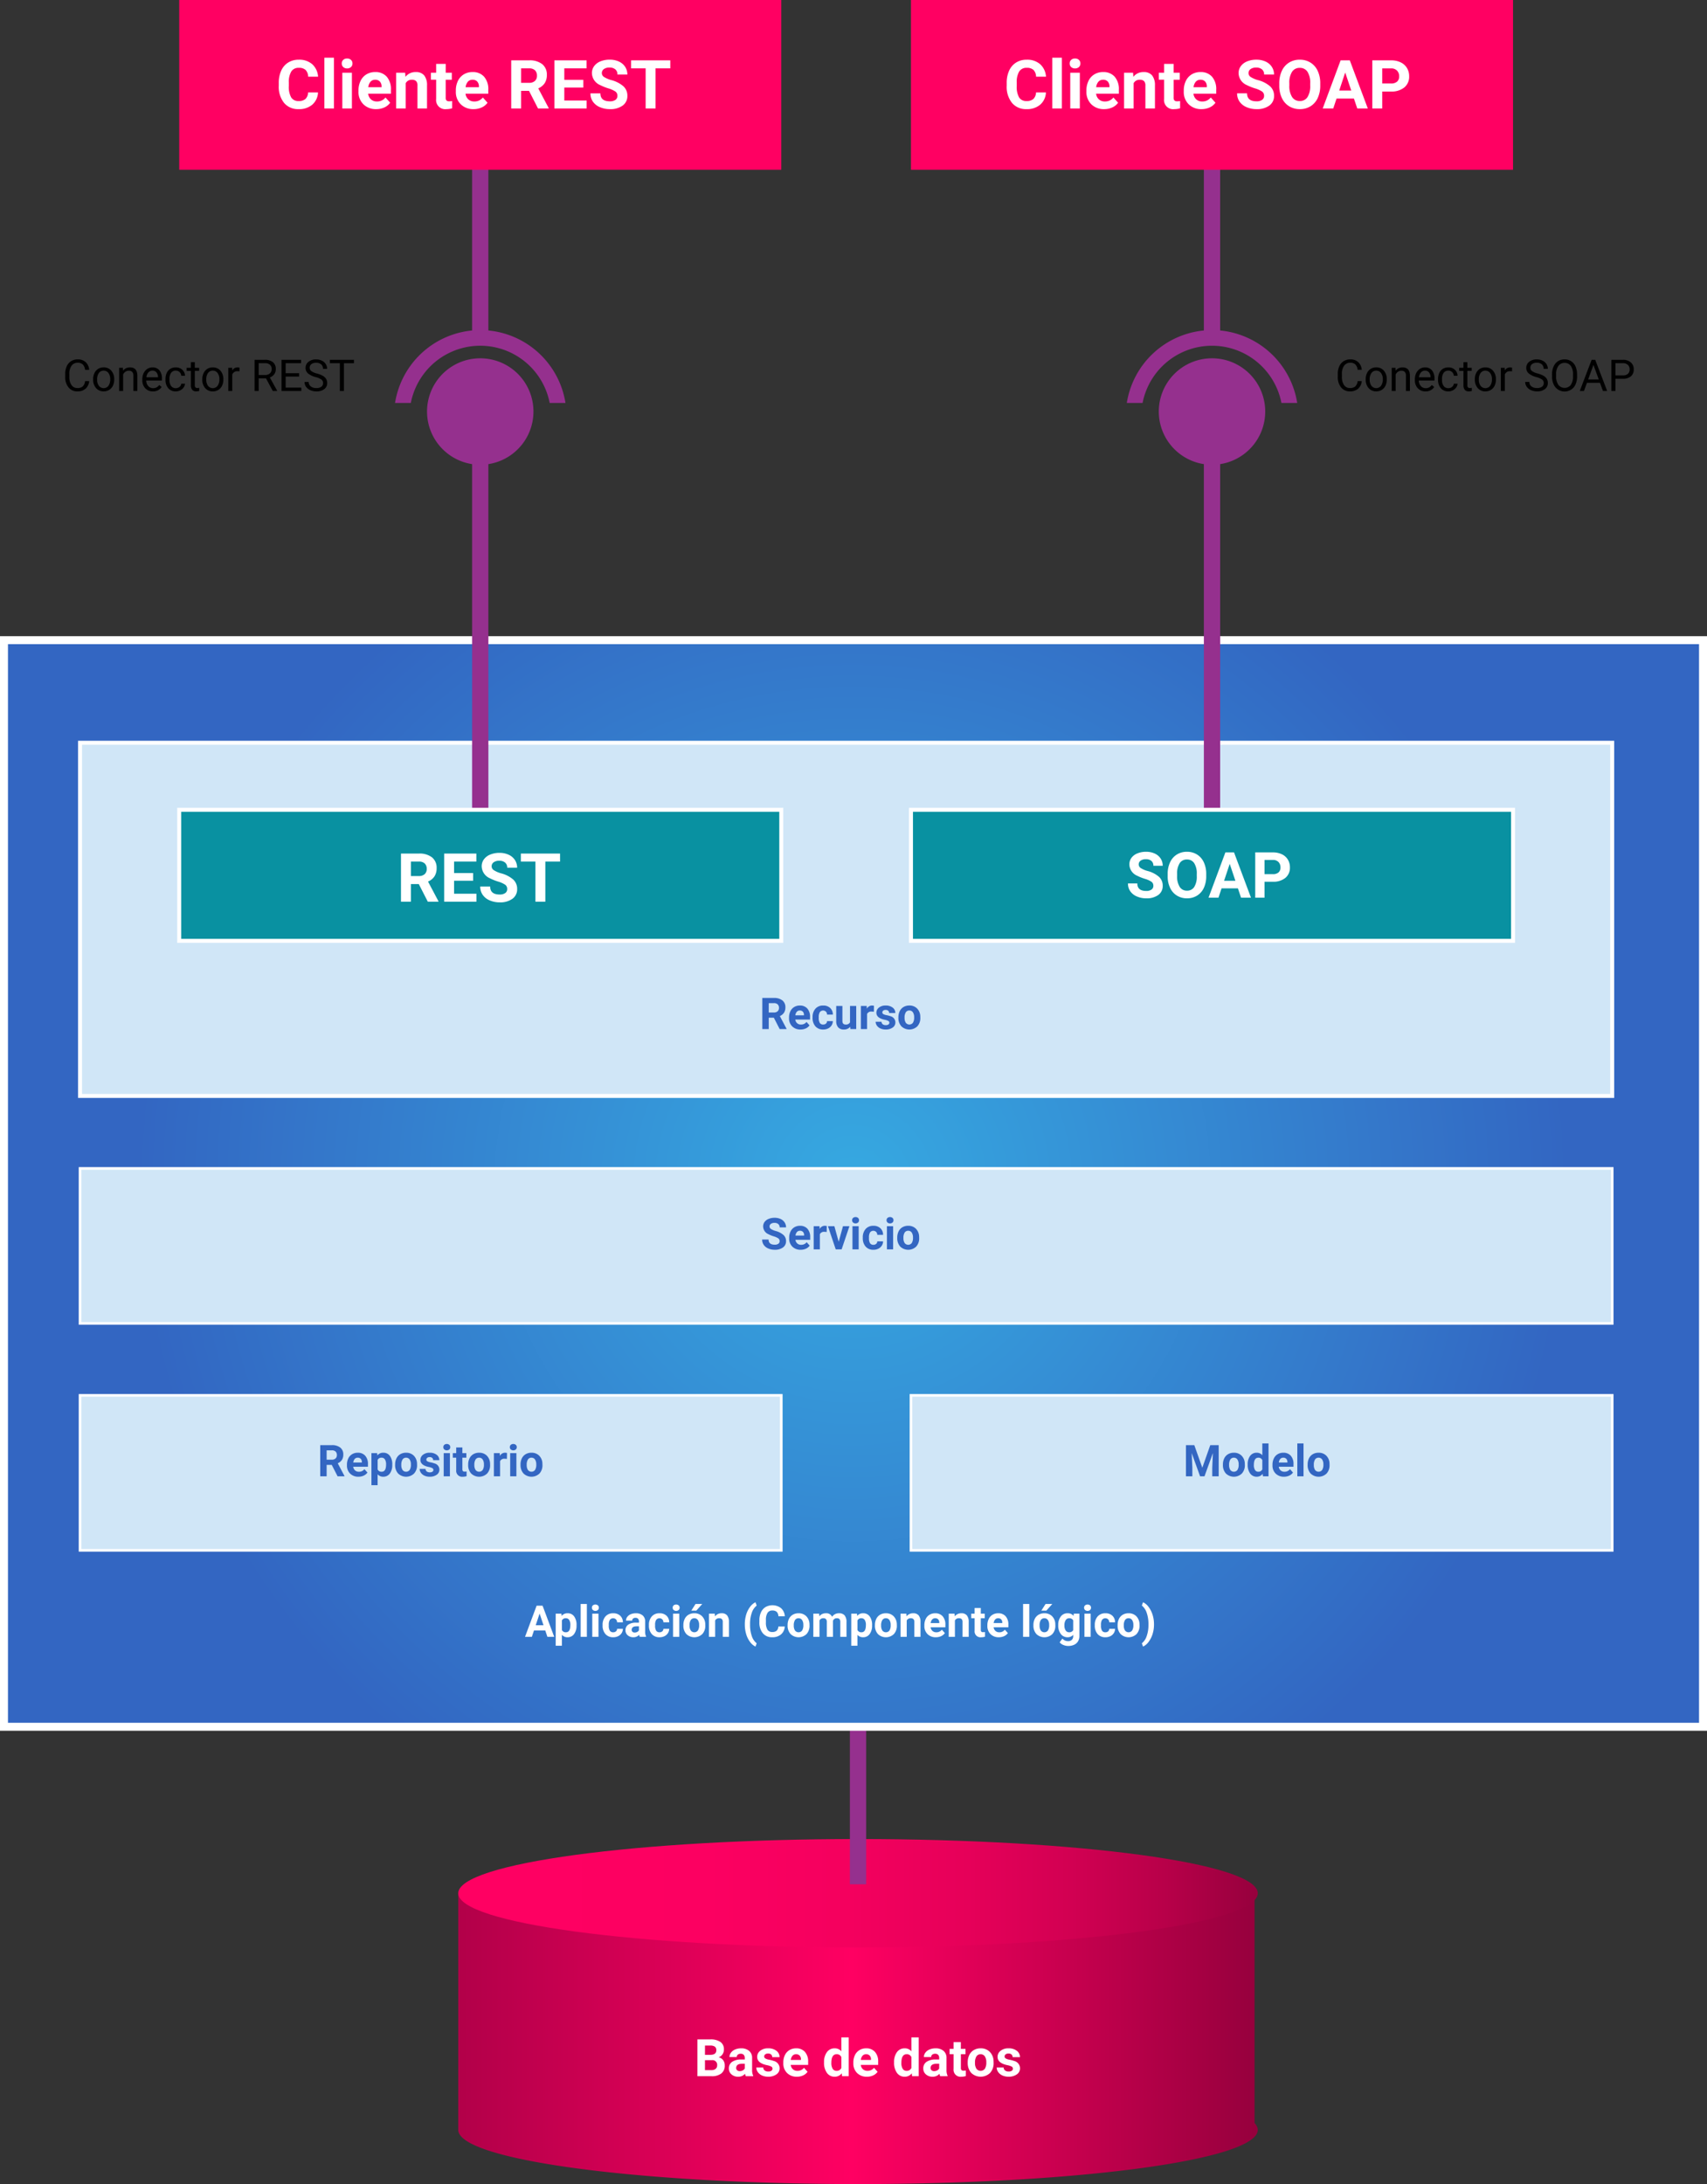 <svg xmlns="http://www.w3.org/2000/svg" xmlns:xlink="http://www.w3.org/1999/xlink" width="428.758" height="548.314" viewBox="0 0 428.758 548.314">
  <rect x="0" y="0" width="428.758" height="548.314" fill="#333333" stroke="none"/>
  <defs>
    <linearGradient id="linear-gradient" y1="0.5" x2="1" y2="0.5" gradientUnits="objectBoundingBox">
      <stop offset="0" stop-color="#b20049"/>
      <stop offset="0.492" stop-color="#ff0062"/>
      <stop offset="1" stop-color="#96003d"/>
    </linearGradient>
    <linearGradient id="linear-gradient-2" y1="0.5" x2="1" y2="0.5" gradientUnits="objectBoundingBox">
      <stop offset="0" stop-color="#ff0062"/>
      <stop offset="0.309" stop-color="#fc0061"/>
      <stop offset="0.489" stop-color="#f4005e"/>
      <stop offset="0.637" stop-color="#e60059"/>
      <stop offset="0.766" stop-color="#d20052"/>
      <stop offset="0.883" stop-color="#b80049"/>
      <stop offset="0.991" stop-color="#99003e"/>
      <stop offset="1" stop-color="#96003d"/>
    </linearGradient>
    <radialGradient id="radial-gradient" cx="0.5" cy="0.5" r="0.656" gradientTransform="translate(0.18) scale(0.639 1)" gradientUnits="objectBoundingBox">
      <stop offset="0" stop-color="#36a9e1"/>
      <stop offset="1" stop-color="#3366c2"/>
    </radialGradient>
  </defs>
  <g id="Grupo_55700" data-name="Grupo 55700" transform="translate(-587.984 -960)">
    <path id="Trazado_104254" data-name="Trazado 104254" d="M1130.5,1155.262v-57.707H930.488v59.407c0,7.514,44.955,13.607,100.409,13.607s100.409-6.093,100.409-13.607A2.582,2.582,0,0,0,1130.5,1155.262Z" transform="translate(-227.399 337.745)" fill="url(#linear-gradient)"/>
    <path id="Trazado_104637" data-name="Trazado 104637" d="M100.41,0c55.455,0,100.41,6.092,100.41,13.608S155.865,27.216,100.41,27.216,0,21.123,0,13.608,44.955,0,100.41,0Z" transform="translate(703.088 1421.691)" fill="url(#linear-gradient-2)"/>
    <path id="Trazado_104638" data-name="Trazado 104638" d="M54.022,12V2.758H57.26a4.251,4.251,0,0,1,2.552.644,2.2,2.2,0,0,1,.87,1.888,2.088,2.088,0,0,1-.349,1.2,2.017,2.017,0,0,1-.971.759,1.951,1.951,0,0,1,1.12.717,2.121,2.121,0,0,1,.409,1.32A2.439,2.439,0,0,1,60.04,11.3a3.829,3.829,0,0,1-2.425.7Zm1.9-4.024V10.47h1.631a1.574,1.574,0,0,0,1.051-.321,1.1,1.1,0,0,0,.378-.885,1.161,1.161,0,0,0-1.314-1.289Zm0-1.346h1.409q1.441-.025,1.441-1.149a1.062,1.062,0,0,0-.365-.9A1.92,1.92,0,0,0,57.26,4.3H55.927ZM66.178,12a2.037,2.037,0,0,1-.184-.616,2.22,2.22,0,0,1-1.733.743,2.439,2.439,0,0,1-1.673-.584,1.878,1.878,0,0,1-.663-1.473,1.941,1.941,0,0,1,.809-1.676,3.994,3.994,0,0,1,2.339-.59h.844V7.411a1.132,1.132,0,0,0-.244-.762.961.961,0,0,0-.771-.286,1.093,1.093,0,0,0-.727.222.755.755,0,0,0-.263.609H62.078a1.843,1.843,0,0,1,.368-1.1,2.434,2.434,0,0,1,1.041-.8A3.794,3.794,0,0,1,65,5a3,3,0,0,1,2.015.638,2.232,2.232,0,0,1,.746,1.793v2.977a3.284,3.284,0,0,0,.273,1.479V12Zm-1.517-1.276a1.58,1.58,0,0,0,.749-.181,1.188,1.188,0,0,0,.508-.486V8.877h-.686q-1.377,0-1.466.952l-.006.108A.734.734,0,0,0,64,10.5.937.937,0,0,0,64.661,10.724Zm8.227-.622a.591.591,0,0,0-.333-.53,3.785,3.785,0,0,0-1.07-.346q-2.45-.514-2.45-2.082a1.887,1.887,0,0,1,.759-1.527A3.06,3.06,0,0,1,71.777,5a3.293,3.293,0,0,1,2.092.616,1.94,1.94,0,0,1,.784,1.6H72.818a.888.888,0,0,0-.254-.651,1.075,1.075,0,0,0-.793-.257,1.1,1.1,0,0,0-.717.209.661.661,0,0,0-.254.533.565.565,0,0,0,.289.492,2.971,2.971,0,0,0,.974.324,7.958,7.958,0,0,1,1.155.308,1.9,1.9,0,0,1,1.454,1.847,1.792,1.792,0,0,1-.806,1.52,3.478,3.478,0,0,1-2.082.581,3.632,3.632,0,0,1-1.533-.308,2.572,2.572,0,0,1-1.051-.844,1.962,1.962,0,0,1-.381-1.158h1.739a.958.958,0,0,0,.362.749,1.435,1.435,0,0,0,.9.26,1.328,1.328,0,0,0,.8-.2A.622.622,0,0,0,72.888,10.1Zm6.125,2.025a3.372,3.372,0,0,1-2.46-.927A3.294,3.294,0,0,1,75.6,8.731V8.553A4.149,4.149,0,0,1,76,6.7a2.935,2.935,0,0,1,1.133-1.257A3.18,3.18,0,0,1,78.81,5a2.85,2.85,0,0,1,2.219.889,3.611,3.611,0,0,1,.809,2.52v.749H77.464A1.7,1.7,0,0,0,78,10.242a1.621,1.621,0,0,0,1.133.406A1.98,1.98,0,0,0,80.79,9.88l.9,1.009a2.754,2.754,0,0,1-1.117.911A3.665,3.665,0,0,1,79.013,12.127ZM78.8,6.484a1.146,1.146,0,0,0-.885.37,1.915,1.915,0,0,0-.435,1.058h2.552V7.765a1.366,1.366,0,0,0-.33-.947A1.183,1.183,0,0,0,78.8,6.484ZM85.83,8.515a4.139,4.139,0,0,1,.72-2.558A2.338,2.338,0,0,1,88.522,5a2.1,2.1,0,0,1,1.657.749V2.25h1.841V12H90.363l-.089-.73a2.159,2.159,0,0,1-1.765.857,2.331,2.331,0,0,1-1.946-.955A4.272,4.272,0,0,1,85.83,8.515Zm1.834.131A2.726,2.726,0,0,0,88,10.131a1.1,1.1,0,0,0,.978.517,1.227,1.227,0,0,0,1.2-.721V7.2a1.21,1.21,0,0,0-1.187-.721Q87.665,6.484,87.665,8.646ZM96.6,12.127a3.372,3.372,0,0,1-2.46-.927,3.294,3.294,0,0,1-.949-2.469V8.553a4.149,4.149,0,0,1,.4-1.85,2.935,2.935,0,0,1,1.133-1.257A3.18,3.18,0,0,1,96.4,5a2.85,2.85,0,0,1,2.219.889,3.611,3.611,0,0,1,.809,2.52v.749H95.054a1.7,1.7,0,0,0,.536,1.079,1.621,1.621,0,0,0,1.133.406A1.98,1.98,0,0,0,98.38,9.88l.9,1.009a2.754,2.754,0,0,1-1.117.911A3.665,3.665,0,0,1,96.6,12.127Zm-.209-5.643a1.146,1.146,0,0,0-.885.37,1.915,1.915,0,0,0-.435,1.058h2.552V7.765a1.366,1.366,0,0,0-.33-.947A1.183,1.183,0,0,0,96.393,6.484Zm7.027,2.031a4.139,4.139,0,0,1,.72-2.558A2.338,2.338,0,0,1,106.111,5a2.1,2.1,0,0,1,1.657.749V2.25h1.841V12h-1.657l-.089-.73a2.159,2.159,0,0,1-1.765.857,2.331,2.331,0,0,1-1.946-.955A4.272,4.272,0,0,1,103.42,8.515Zm1.834.131a2.726,2.726,0,0,0,.336,1.486,1.1,1.1,0,0,0,.978.517,1.227,1.227,0,0,0,1.2-.721V7.2a1.21,1.21,0,0,0-1.187-.721Q105.254,6.484,105.254,8.646ZM115.011,12a2.037,2.037,0,0,1-.184-.616,2.22,2.22,0,0,1-1.733.743,2.439,2.439,0,0,1-1.673-.584,1.878,1.878,0,0,1-.663-1.473,1.941,1.941,0,0,1,.809-1.676,3.994,3.994,0,0,1,2.339-.59h.844V7.411a1.132,1.132,0,0,0-.244-.762.961.961,0,0,0-.771-.286,1.093,1.093,0,0,0-.727.222.755.755,0,0,0-.263.609H110.91a1.843,1.843,0,0,1,.368-1.1,2.434,2.434,0,0,1,1.041-.8A3.794,3.794,0,0,1,113.83,5a3,3,0,0,1,2.015.638,2.232,2.232,0,0,1,.746,1.793v2.977a3.284,3.284,0,0,0,.273,1.479V12Zm-1.517-1.276a1.58,1.58,0,0,0,.749-.181,1.188,1.188,0,0,0,.508-.486V8.877h-.686q-1.377,0-1.466.952l-.006.108a.734.734,0,0,0,.241.565A.937.937,0,0,0,113.494,10.724Zm6.7-7.281V5.132h1.174V6.478H120.2V9.905a.818.818,0,0,0,.146.546.733.733,0,0,0,.559.165,2.926,2.926,0,0,0,.54-.044v1.39a3.777,3.777,0,0,1-1.111.165,1.752,1.752,0,0,1-1.968-1.949v-3.7h-1V5.132h1V3.443Zm1.72,5.059a4.073,4.073,0,0,1,.394-1.822,2.881,2.881,0,0,1,1.133-1.238A3.306,3.306,0,0,1,125.161,5a3.127,3.127,0,0,1,2.269.851,3.414,3.414,0,0,1,.981,2.311l.013.47a3.59,3.59,0,0,1-.882,2.536,3.42,3.42,0,0,1-4.739,0,3.653,3.653,0,0,1-.885-2.59Zm1.834.13a2.567,2.567,0,0,0,.368,1.5,1.323,1.323,0,0,0,2.095.006,2.809,2.809,0,0,0,.375-1.637,2.542,2.542,0,0,0-.375-1.488,1.217,1.217,0,0,0-1.054-.528,1.2,1.2,0,0,0-1.041.524A2.857,2.857,0,0,0,123.751,8.633Zm9.521,1.469a.591.591,0,0,0-.333-.53,3.785,3.785,0,0,0-1.07-.346q-2.45-.514-2.45-2.082a1.887,1.887,0,0,1,.759-1.527A3.06,3.06,0,0,1,132.162,5a3.293,3.293,0,0,1,2.092.616,1.94,1.94,0,0,1,.784,1.6H133.2a.888.888,0,0,0-.254-.651,1.075,1.075,0,0,0-.793-.257,1.1,1.1,0,0,0-.717.209.661.661,0,0,0-.254.533.565.565,0,0,0,.289.492,2.971,2.971,0,0,0,.974.324,7.959,7.959,0,0,1,1.155.308,1.9,1.9,0,0,1,1.454,1.847,1.792,1.792,0,0,1-.806,1.52,3.478,3.478,0,0,1-2.082.581,3.632,3.632,0,0,1-1.533-.308,2.572,2.572,0,0,1-1.051-.844,1.962,1.962,0,0,1-.381-1.158h1.739a.958.958,0,0,0,.362.749,1.435,1.435,0,0,0,.9.26,1.328,1.328,0,0,0,.8-.2A.622.622,0,0,0,133.273,10.1Z" transform="translate(709.133 1469.237)" fill="#fff"/>
    <path id="Trazado_104639" data-name="Trazado 104639" d="M0,0H4.09V73.314H0Z" transform="translate(801.453 1359.739)" fill="#95308e"/>
    <path id="Trazado_104640" data-name="Trazado 104640" d="M0,0H426.758V272.793H0Z" transform="translate(588.984 1120.715)" stroke="#fff" stroke-width="2" fill="url(#radial-gradient)"/>
    <path id="Trazado_104646" data-name="Trazado 104646" d="M0,0H384.842V88.668H0Z" transform="translate(608.09 1146.47)" fill="#d0e6f7" stroke="#fff" stroke-width="1"/>
    <g id="Grupo_55603" data-name="Grupo 55603" transform="translate(687.207 991.057)">
      <path id="Trazado_104255" data-name="Trazado 104255" d="M938.423,830.675a13.363,13.363,0,0,0-2.045,26.569v90.077h4.089V857.244a13.363,13.363,0,0,0-2.045-26.569Z" transform="translate(-917.019 -771.782)" fill="#95308e"/>
      <path id="Trazado_104256" data-name="Trazado 104256" d="M942.937,841.8V789.888h-4.089V841.8a21.692,21.692,0,0,0-19.359,18.2h3.965a17.766,17.766,0,0,1,34.878,0H962.3A21.693,21.693,0,0,0,942.937,841.8Z" transform="translate(-919.489 -789.888)" fill="#95308e"/>
    </g>
    <path id="Trazado_104650" data-name="Trazado 104650" d="M0,0H151.223V32.9H0Z" transform="translate(632.999 1163.302)" fill="#0991a1" stroke="#fff" stroke-width="1"/>
    <path id="Trazado_104651" data-name="Trazado 104651" d="M-15.136-4.424H-17.12V0h-2.49V-12.086h4.491a5.076,5.076,0,0,1,3.3.955,3.3,3.3,0,0,1,1.162,2.7,3.718,3.718,0,0,1-.535,2.063,3.651,3.651,0,0,1-1.623,1.316L-10.2-.116V0H-12.87ZM-17.12-6.441h2.009a2.057,2.057,0,0,0,1.453-.477,1.706,1.706,0,0,0,.515-1.316,1.826,1.826,0,0,0-.486-1.345,2.018,2.018,0,0,0-1.49-.49h-2ZM-1.49-5.254H-6.271V-2H-.66V0h-8.1V-12.086H-.677v2.017H-6.271v2.88H-1.49ZM7.068-3.171a1.278,1.278,0,0,0-.5-1.083,6.533,6.533,0,0,0-1.793-.8,12.71,12.71,0,0,1-2.05-.826,3.35,3.35,0,0,1-2.059-3,2.919,2.919,0,0,1,.552-1.747,3.6,3.6,0,0,1,1.585-1.2,5.967,5.967,0,0,1,2.32-.432,5.432,5.432,0,0,1,2.308.469,3.674,3.674,0,0,1,1.573,1.324,3.464,3.464,0,0,1,.56,1.942H7.076a1.63,1.63,0,0,0-.523-1.291,2.15,2.15,0,0,0-1.469-.461,2.3,2.3,0,0,0-1.419.386,1.217,1.217,0,0,0-.506,1.017,1.166,1.166,0,0,0,.594.988A6.705,6.705,0,0,0,5.5-7.13,7.55,7.55,0,0,1,8.6-5.545a3.157,3.157,0,0,1,.971,2.357A2.909,2.909,0,0,1,8.38-.726a5.2,5.2,0,0,1-3.2.892,6.171,6.171,0,0,1-2.54-.51A4.019,4.019,0,0,1,.9-1.743,3.582,3.582,0,0,1,.295-3.8h2.5q0,2,2.391,2A2.326,2.326,0,0,0,6.57-2.162,1.175,1.175,0,0,0,7.068-3.171Zm13.281-6.9h-3.7V0h-2.49V-10.069H10.5v-2.017h9.845Z" transform="translate(708.31 1186.371)" fill="#fff"/>
    <path id="Trazado_104656" data-name="Trazado 104656" d="M0,0H151.223V42.618H0Z" transform="translate(632.999 960)" fill="#ff0062"/>
    <path id="Trazado_104658" data-name="Trazado 104658" d="M-39.13-4.026A4.277,4.277,0,0,1-40.57-.955,5.058,5.058,0,0,1-43.994.166,4.548,4.548,0,0,1-47.651-1.4a6.416,6.416,0,0,1-1.332-4.3v-.739A7.245,7.245,0,0,1-48.369-9.5a4.6,4.6,0,0,1,1.756-2.038,4.918,4.918,0,0,1,2.652-.71,4.927,4.927,0,0,1,3.37,1.121,4.6,4.6,0,0,1,1.478,3.146H-41.6a2.524,2.524,0,0,0-.652-1.7,2.413,2.413,0,0,0-1.706-.527,2.116,2.116,0,0,0-1.864.892,5,5,0,0,0-.635,2.768v.913a5.352,5.352,0,0,0,.594,2.864,2.077,2.077,0,0,0,1.872.9,2.458,2.458,0,0,0,1.722-.527,2.381,2.381,0,0,0,.652-1.631ZM-35.121,0h-2.407V-12.75h2.407Zm4.507,0h-2.407V-8.981h2.407Zm-2.548-11.306a1.181,1.181,0,0,1,.361-.888,1.356,1.356,0,0,1,.984-.349,1.36,1.36,0,0,1,.979.349,1.175,1.175,0,0,1,.365.888,1.178,1.178,0,0,1-.369.9,1.363,1.363,0,0,1-.975.349,1.363,1.363,0,0,1-.975-.349A1.178,1.178,0,0,1-33.162-11.306ZM-24.5.166A4.409,4.409,0,0,1-27.72-1.046a4.308,4.308,0,0,1-1.241-3.229v-.232a5.426,5.426,0,0,1,.523-2.42,3.838,3.838,0,0,1,1.482-1.644,4.159,4.159,0,0,1,2.187-.577,3.727,3.727,0,0,1,2.9,1.162,4.722,4.722,0,0,1,1.058,3.3v.979h-5.719a2.229,2.229,0,0,0,.7,1.411,2.12,2.12,0,0,0,1.482.531,2.589,2.589,0,0,0,2.167-1L-21-1.453A3.6,3.6,0,0,1-22.462-.261,4.793,4.793,0,0,1-24.5.166Zm-.274-7.379a1.5,1.5,0,0,0-1.158.484A2.5,2.5,0,0,0-26.5-5.346h3.337v-.192A1.786,1.786,0,0,0-23.6-6.776,1.547,1.547,0,0,0-24.778-7.213Zm7.537-1.768.075,1.038a3.136,3.136,0,0,1,2.582-1.2,2.606,2.606,0,0,1,2.125.838A3.912,3.912,0,0,1-11.746-5.8V0h-2.4V-5.757a1.562,1.562,0,0,0-.332-1.111,1.484,1.484,0,0,0-1.1-.345,1.65,1.65,0,0,0-1.519.865V0h-2.4V-8.981Zm10.185-2.208v2.208H-5.52v1.76H-7.056v4.482a1.07,1.07,0,0,0,.191.714.959.959,0,0,0,.73.216,3.826,3.826,0,0,0,.706-.058V-.05A4.939,4.939,0,0,1-6.881.166,2.29,2.29,0,0,1-9.455-2.382V-7.222h-1.312v-1.76h1.312v-2.208ZM-.05.166A4.409,4.409,0,0,1-3.266-1.046,4.308,4.308,0,0,1-4.507-4.275v-.232a5.426,5.426,0,0,1,.523-2.42A3.838,3.838,0,0,1-2.5-8.571,4.159,4.159,0,0,1-.315-9.147a3.727,3.727,0,0,1,2.9,1.162,4.722,4.722,0,0,1,1.058,3.3v.979H-2.075a2.229,2.229,0,0,0,.7,1.411,2.12,2.12,0,0,0,1.482.531,2.589,2.589,0,0,0,2.167-1l1.179,1.32A3.6,3.6,0,0,1,1.992-.261,4.793,4.793,0,0,1-.05.166ZM-.324-7.213a1.5,1.5,0,0,0-1.158.484A2.5,2.5,0,0,0-2.05-5.346H1.287v-.192A1.786,1.786,0,0,0,.855-6.776,1.547,1.547,0,0,0-.324-7.213ZM13.871-4.424H11.887V0H9.4V-12.086h4.491a5.076,5.076,0,0,1,3.3.955,3.3,3.3,0,0,1,1.162,2.7,3.718,3.718,0,0,1-.535,2.063,3.651,3.651,0,0,1-1.623,1.316L18.81-.116V0H16.137ZM11.887-6.441H13.9a2.057,2.057,0,0,0,1.453-.477,1.706,1.706,0,0,0,.515-1.316,1.826,1.826,0,0,0-.486-1.345,2.018,2.018,0,0,0-1.49-.49h-2Zm15.63,1.187H22.736V-2h5.611V0h-8.1V-12.086h8.085v2.017H22.736v2.88h4.781Zm8.558,2.083a1.278,1.278,0,0,0-.5-1.083,6.533,6.533,0,0,0-1.793-.8,12.71,12.71,0,0,1-2.05-.826,3.35,3.35,0,0,1-2.059-3,2.919,2.919,0,0,1,.552-1.747,3.6,3.6,0,0,1,1.585-1.2,5.967,5.967,0,0,1,2.32-.432,5.432,5.432,0,0,1,2.308.469,3.674,3.674,0,0,1,1.573,1.324,3.464,3.464,0,0,1,.56,1.942h-2.49a1.63,1.63,0,0,0-.523-1.291,2.15,2.15,0,0,0-1.469-.461,2.3,2.3,0,0,0-1.419.386,1.217,1.217,0,0,0-.506,1.017,1.166,1.166,0,0,0,.594.988,6.705,6.705,0,0,0,1.747.747,7.55,7.55,0,0,1,3.1,1.585,3.157,3.157,0,0,1,.971,2.357A2.909,2.909,0,0,1,37.387-.726a5.2,5.2,0,0,1-3.2.892,6.171,6.171,0,0,1-2.54-.51,4.019,4.019,0,0,1-1.747-1.4A3.582,3.582,0,0,1,29.3-3.8h2.5q0,2,2.391,2a2.326,2.326,0,0,0,1.386-.361A1.175,1.175,0,0,0,36.075-3.171Zm13.281-6.9h-3.7V0h-2.49V-10.069H39.512v-2.017h9.845Z" transform="translate(706.988 987.236)" fill="#fff"/>
    <g id="Grupo_55604" data-name="Grupo 55604" transform="translate(871.008 991.057)">
      <path id="Trazado_104257" data-name="Trazado 104257" d="M1065.718,830.675a13.363,13.363,0,0,0-2.046,26.569v90.077h4.091V857.244a13.363,13.363,0,0,0-2.044-26.569Z" transform="translate(-1044.313 -771.782)" fill="#95308e"/>
      <path id="Trazado_104258" data-name="Trazado 104258" d="M1070.232,841.8V789.888h-4.091V841.8a21.693,21.693,0,0,0-19.358,18.2h3.965a17.766,17.766,0,0,1,34.877,0h3.965A21.692,21.692,0,0,0,1070.232,841.8Z" transform="translate(-1046.783 -789.888)" fill="#95308e"/>
    </g>
    <path id="Trazado_104652" data-name="Trazado 104652" d="M0,0H151.223V32.9H0Z" transform="translate(816.8 1163.302)" fill="#0991a1" stroke="#fff" stroke-width="1"/>
    <path id="Trazado_104653" data-name="Trazado 104653" d="M-13.988-2.984A1.2,1.2,0,0,0-14.457-4a6.148,6.148,0,0,0-1.687-.75,11.963,11.963,0,0,1-1.93-.777,3.153,3.153,0,0,1-1.937-2.82A2.747,2.747,0,0,1-19.492-10,3.389,3.389,0,0,1-18-11.125a5.616,5.616,0,0,1,2.184-.406,5.112,5.112,0,0,1,2.172.441,3.458,3.458,0,0,1,1.48,1.246,3.261,3.261,0,0,1,.527,1.828H-13.98a1.534,1.534,0,0,0-.492-1.215,2.023,2.023,0,0,0-1.383-.434,2.162,2.162,0,0,0-1.336.363,1.146,1.146,0,0,0-.477.957,1.1,1.1,0,0,0,.559.93,6.311,6.311,0,0,0,1.645.7,7.106,7.106,0,0,1,2.914,1.492A2.972,2.972,0,0,1-11.637-3,2.737,2.737,0,0,1-12.754-.684a4.891,4.891,0,0,1-3.008.84,5.808,5.808,0,0,1-2.391-.48A3.783,3.783,0,0,1-19.8-1.641a3.371,3.371,0,0,1-.566-1.937h2.352q0,1.883,2.25,1.883a2.189,2.189,0,0,0,1.3-.34A1.106,1.106,0,0,0-13.988-2.984ZM-.707-5.43A6.867,6.867,0,0,1-1.3-2.484,4.472,4.472,0,0,1-3-.531,4.7,4.7,0,0,1-5.535.156a4.732,4.732,0,0,1-2.523-.68A4.515,4.515,0,0,1-9.777-2.465a6.67,6.67,0,0,1-.617-2.9V-5.93a6.831,6.831,0,0,1,.605-2.957,4.508,4.508,0,0,1,1.711-1.961,4.706,4.706,0,0,1,2.527-.684,4.706,4.706,0,0,1,2.527.684A4.508,4.508,0,0,1-1.312-8.887,6.811,6.811,0,0,1-.707-5.937Zm-2.375-.516a4.787,4.787,0,0,0-.641-2.719,2.088,2.088,0,0,0-1.828-.93,2.088,2.088,0,0,0-1.82.918A4.732,4.732,0,0,0-8.02-5.984v.555a4.847,4.847,0,0,0,.641,2.7,2.082,2.082,0,0,0,1.844.961,2.064,2.064,0,0,0,1.813-.926,4.819,4.819,0,0,0,.641-2.7Zm10.336,3.6H3.145L2.363,0H-.129L4.105-11.375H6.277L10.535,0H8.043Zm-3.477-1.9H6.621L5.191-8.5Zm10.164.234V0H11.6V-11.375h4.438a5.134,5.134,0,0,1,2.254.469,3.454,3.454,0,0,1,1.5,1.332,3.714,3.714,0,0,1,.523,1.965,3.266,3.266,0,0,1-1.145,2.637A4.767,4.767,0,0,1,16-4.008Zm0-1.9h2.094a2.059,2.059,0,0,0,1.418-.437,1.591,1.591,0,0,0,.488-1.25,1.876,1.876,0,0,0-.492-1.352,1.839,1.839,0,0,0-1.359-.531H13.941Z" transform="translate(891.667 1185.371)" fill="#fff"/>
    <path id="Trazado_104657" data-name="Trazado 104657" d="M0,0H151.223V42.618H0Z" transform="translate(816.8 960)" fill="#ff0062"/>
    <path id="Trazado_104659" data-name="Trazado 104659" d="M-40.649-4.026a4.277,4.277,0,0,1-1.44,3.071A5.058,5.058,0,0,1-45.513.166,4.548,4.548,0,0,1-49.17-1.4a6.416,6.416,0,0,1-1.332-4.3v-.739A7.245,7.245,0,0,1-49.888-9.5a4.6,4.6,0,0,1,1.756-2.038,4.918,4.918,0,0,1,2.652-.71,4.927,4.927,0,0,1,3.37,1.121,4.6,4.6,0,0,1,1.478,3.146h-2.49a2.524,2.524,0,0,0-.652-1.7,2.413,2.413,0,0,0-1.706-.527,2.116,2.116,0,0,0-1.864.892,5,5,0,0,0-.635,2.768v.913a5.352,5.352,0,0,0,.594,2.864,2.077,2.077,0,0,0,1.872.9,2.458,2.458,0,0,0,1.722-.527,2.381,2.381,0,0,0,.652-1.631ZM-36.64,0h-2.407V-12.75h2.407Zm4.507,0H-34.54V-8.981h2.407Zm-2.548-11.306a1.181,1.181,0,0,1,.361-.888,1.356,1.356,0,0,1,.984-.349,1.36,1.36,0,0,1,.979.349,1.175,1.175,0,0,1,.365.888,1.178,1.178,0,0,1-.369.9,1.363,1.363,0,0,1-.975.349,1.363,1.363,0,0,1-.975-.349A1.178,1.178,0,0,1-34.681-11.306ZM-26.023.166A4.409,4.409,0,0,1-29.24-1.046,4.308,4.308,0,0,1-30.48-4.275v-.232a5.426,5.426,0,0,1,.523-2.42,3.838,3.838,0,0,1,1.482-1.644,4.159,4.159,0,0,1,2.187-.577,3.727,3.727,0,0,1,2.9,1.162,4.722,4.722,0,0,1,1.058,3.3v.979h-5.719a2.229,2.229,0,0,0,.7,1.411,2.12,2.12,0,0,0,1.482.531,2.589,2.589,0,0,0,2.167-1l1.179,1.32A3.6,3.6,0,0,1-23.981-.261,4.793,4.793,0,0,1-26.023.166ZM-26.3-7.213a1.5,1.5,0,0,0-1.158.484,2.5,2.5,0,0,0-.569,1.384h3.337v-.192a1.786,1.786,0,0,0-.432-1.238A1.547,1.547,0,0,0-26.3-7.213Zm7.537-1.768.075,1.038a3.136,3.136,0,0,1,2.582-1.2,2.606,2.606,0,0,1,2.125.838A3.912,3.912,0,0,1-13.265-5.8V0h-2.4V-5.757A1.562,1.562,0,0,0-16-6.868a1.484,1.484,0,0,0-1.1-.345,1.65,1.65,0,0,0-1.519.865V0h-2.4V-8.981Zm10.185-2.208v2.208h1.536v1.76H-8.575v4.482a1.07,1.07,0,0,0,.191.714.959.959,0,0,0,.73.216,3.826,3.826,0,0,0,.706-.058V-.05A4.939,4.939,0,0,1-8.4.166a2.29,2.29,0,0,1-2.573-2.548V-7.222h-1.312v-1.76h1.312v-2.208ZM-1.569.166A4.409,4.409,0,0,1-4.785-1.046,4.308,4.308,0,0,1-6.026-4.275v-.232A5.426,5.426,0,0,1-5.5-6.927,3.838,3.838,0,0,1-4.022-8.571a4.159,4.159,0,0,1,2.187-.577,3.727,3.727,0,0,1,2.9,1.162,4.722,4.722,0,0,1,1.058,3.3v.979H-3.594a2.229,2.229,0,0,0,.7,1.411,2.12,2.12,0,0,0,1.482.531,2.589,2.589,0,0,0,2.167-1l1.179,1.32A3.6,3.6,0,0,1,.473-.261,4.793,4.793,0,0,1-1.569.166Zm-.274-7.379A1.5,1.5,0,0,0-3-6.73a2.5,2.5,0,0,0-.569,1.384H-.232v-.192A1.786,1.786,0,0,0-.664-6.776,1.547,1.547,0,0,0-1.843-7.213ZM14.145-3.171a1.278,1.278,0,0,0-.5-1.083,6.533,6.533,0,0,0-1.793-.8A12.71,12.71,0,0,1,9.8-5.877a3.35,3.35,0,0,1-2.059-3A2.919,2.919,0,0,1,8.3-10.621a3.6,3.6,0,0,1,1.585-1.2,5.967,5.967,0,0,1,2.32-.432,5.432,5.432,0,0,1,2.308.469,3.674,3.674,0,0,1,1.573,1.324,3.464,3.464,0,0,1,.56,1.942h-2.49a1.63,1.63,0,0,0-.523-1.291,2.15,2.15,0,0,0-1.469-.461,2.3,2.3,0,0,0-1.419.386,1.217,1.217,0,0,0-.506,1.017,1.166,1.166,0,0,0,.594.988,6.705,6.705,0,0,0,1.747.747,7.55,7.55,0,0,1,3.1,1.585,3.157,3.157,0,0,1,.971,2.357A2.909,2.909,0,0,1,15.456-.726a5.2,5.2,0,0,1-3.2.892,6.171,6.171,0,0,1-2.54-.51,4.019,4.019,0,0,1-1.747-1.4,3.582,3.582,0,0,1-.6-2.059h2.5q0,2,2.391,2a2.326,2.326,0,0,0,1.386-.361A1.175,1.175,0,0,0,14.145-3.171Zm14.111-2.6a7.3,7.3,0,0,1-.631,3.129A4.751,4.751,0,0,1,25.82-.564a4.994,4.994,0,0,1-2.694.73,5.028,5.028,0,0,1-2.681-.722,4.8,4.8,0,0,1-1.826-2.063A7.087,7.087,0,0,1,17.963-5.7v-.6a7.258,7.258,0,0,1,.643-3.142,4.79,4.79,0,0,1,1.818-2.083,5,5,0,0,1,2.685-.726,5,5,0,0,1,2.685.726,4.79,4.79,0,0,1,1.818,2.083,7.237,7.237,0,0,1,.643,3.134Zm-2.523-.548a5.086,5.086,0,0,0-.681-2.889,2.218,2.218,0,0,0-1.942-.988,2.219,2.219,0,0,0-1.934.975,5.028,5.028,0,0,0-.689,2.86v.589A5.15,5.15,0,0,0,21.167-2.9a2.212,2.212,0,0,0,1.959,1.021,2.192,2.192,0,0,0,1.926-.984,5.12,5.12,0,0,0,.681-2.868ZM36.714-2.49H32.348L31.518,0H28.87l4.5-12.086h2.308L40.2,0H37.553ZM33.021-4.507h3.021L34.523-9.031Zm10.8.249V0H41.33V-12.086h4.715a5.455,5.455,0,0,1,2.395.5,3.67,3.67,0,0,1,1.59,1.415,3.946,3.946,0,0,1,.556,2.088,3.47,3.47,0,0,1-1.216,2.8A5.065,5.065,0,0,1,46-4.258Zm0-2.017h2.225a2.187,2.187,0,0,0,1.507-.465,1.691,1.691,0,0,0,.519-1.328A1.994,1.994,0,0,0,47.547-9.5a1.953,1.953,0,0,0-1.444-.564H43.82Z" transform="translate(891.345 987.236)" fill="#fff"/>
    <path id="Trazado_104654" data-name="Trazado 104654" d="M6.66,7.519a2.877,2.877,0,0,1-.916,1.915,3,3,0,0,1-2.049.674,2.756,2.756,0,0,1-2.221-.994A4,4,0,0,1,.639,6.455V5.7a4.456,4.456,0,0,1,.389-1.917,2.909,2.909,0,0,1,1.1-1.27,3.073,3.073,0,0,1,1.654-.443,2.826,2.826,0,0,1,2,.7A2.912,2.912,0,0,1,6.66,4.693H5.624a2.247,2.247,0,0,0-.583-1.358,1.763,1.763,0,0,0-1.254-.42,1.845,1.845,0,0,0-1.55.731,3.356,3.356,0,0,0-.561,2.08v.758a3.45,3.45,0,0,0,.532,2.027A1.718,1.718,0,0,0,3.7,9.264a1.984,1.984,0,0,0,1.319-.389,2.161,2.161,0,0,0,.61-1.356Zm.988-.478A3.433,3.433,0,0,1,7.984,5.5a2.5,2.5,0,0,1,.935-1.053,2.544,2.544,0,0,1,1.367-.371,2.451,2.451,0,0,1,1.92.822,3.162,3.162,0,0,1,.733,2.186v.07a3.462,3.462,0,0,1-.325,1.523,2.467,2.467,0,0,1-.929,1.05,2.573,2.573,0,0,1-1.388.376,2.445,2.445,0,0,1-1.915-.822A3.146,3.146,0,0,1,7.648,7.11Zm1,.118A2.486,2.486,0,0,0,9.1,8.711,1.52,1.52,0,0,0,11.5,8.7a2.719,2.719,0,0,0,.446-1.662,2.482,2.482,0,0,0-.454-1.55A1.443,1.443,0,0,0,10.286,4.9,1.427,1.427,0,0,0,9.1,5.483,2.7,2.7,0,0,0,8.647,7.159Zm6.478-2.97.032.73a2.118,2.118,0,0,1,1.74-.838q1.842,0,1.858,2.079V10h-.994V6.154a1.338,1.338,0,0,0-.287-.929,1.152,1.152,0,0,0-.878-.3,1.434,1.434,0,0,0-.849.258,1.751,1.751,0,0,0-.569.677V10h-.994V4.188Zm7.541,5.919a2.539,2.539,0,0,1-1.923-.776A2.881,2.881,0,0,1,20,7.255V7.073a3.487,3.487,0,0,1,.33-1.544,2.577,2.577,0,0,1,.924-1.063,2.323,2.323,0,0,1,1.286-.384,2.177,2.177,0,0,1,1.762.747,3.232,3.232,0,0,1,.628,2.138v.414H21a2.066,2.066,0,0,0,.5,1.388A1.579,1.579,0,0,0,22.72,9.3a1.731,1.731,0,0,0,.892-.215,2.24,2.24,0,0,0,.639-.569l.607.473A2.44,2.44,0,0,1,22.666,10.107ZM22.542,4.9a1.325,1.325,0,0,0-1.01.438,2.128,2.128,0,0,0-.5,1.227h2.911V6.487a1.893,1.893,0,0,0-.408-1.174A1.248,1.248,0,0,0,22.542,4.9Zm5.871,4.4a1.431,1.431,0,0,0,.929-.322,1.134,1.134,0,0,0,.44-.806h.94a1.8,1.8,0,0,1-.344.951,2.264,2.264,0,0,1-.846.72,2.441,2.441,0,0,1-1.12.269,2.394,2.394,0,0,1-1.888-.792,3.155,3.155,0,0,1-.7-2.167V6.981a3.5,3.5,0,0,1,.312-1.509,2.373,2.373,0,0,1,.894-1.026,2.54,2.54,0,0,1,1.378-.365,2.331,2.331,0,0,1,1.625.585,2.092,2.092,0,0,1,.69,1.52h-.94a1.369,1.369,0,0,0-.427-.927,1.328,1.328,0,0,0-.948-.363,1.391,1.391,0,0,0-1.174.545,2.56,2.56,0,0,0-.416,1.576v.188a2.509,2.509,0,0,0,.414,1.547A1.4,1.4,0,0,0,28.413,9.3Zm4.775-6.515V4.188h1.085v.768H33.188V8.565a.807.807,0,0,0,.145.524.61.61,0,0,0,.494.175A2.406,2.406,0,0,0,34.3,9.2V10a2.9,2.9,0,0,1-.763.107,1.237,1.237,0,0,1-1-.4,1.731,1.731,0,0,1-.338-1.144v-3.6H31.136V4.188h1.058V2.781Zm1.875,4.259A3.433,3.433,0,0,1,35.4,5.5a2.5,2.5,0,0,1,.935-1.053A2.544,2.544,0,0,1,37.7,4.081a2.451,2.451,0,0,1,1.92.822,3.162,3.162,0,0,1,.733,2.186v.07a3.463,3.463,0,0,1-.325,1.523,2.467,2.467,0,0,1-.929,1.05,2.573,2.573,0,0,1-1.388.376A2.445,2.445,0,0,1,35.8,9.286a3.146,3.146,0,0,1-.733-2.175Zm1,.118a2.486,2.486,0,0,0,.448,1.552,1.52,1.52,0,0,0,2.4-.008,2.719,2.719,0,0,0,.446-1.662,2.482,2.482,0,0,0-.454-1.55A1.443,1.443,0,0,0,37.7,4.9a1.427,1.427,0,0,0-1.187.585A2.7,2.7,0,0,0,36.062,7.159ZM44.408,5.08a2.978,2.978,0,0,0-.489-.038,1.309,1.309,0,0,0-1.327.833V10H41.6V4.188h.967l.016.671a1.547,1.547,0,0,1,1.386-.779,1.015,1.015,0,0,1,.44.075Zm6.1,1.434a4.849,4.849,0,0,1-1.931-.937,1.791,1.791,0,0,1-.6-1.372,1.892,1.892,0,0,1,.739-1.528,2.935,2.935,0,0,1,1.92-.6,3.2,3.2,0,0,1,1.437.312,2.362,2.362,0,0,1,.978.859,2.2,2.2,0,0,1,.346,1.2H52.352A1.43,1.43,0,0,0,51.9,3.322a1.835,1.835,0,0,0-1.273-.407,1.878,1.878,0,0,0-1.19.336,1.122,1.122,0,0,0-.427.934,1.009,1.009,0,0,0,.406.81A3.978,3.978,0,0,0,50.8,5.6a6.4,6.4,0,0,1,1.525.6,2.315,2.315,0,0,1,.816.771A1.967,1.967,0,0,1,53.4,8.013a1.827,1.827,0,0,1-.741,1.523,3.16,3.16,0,0,1-1.982.572,3.676,3.676,0,0,1-1.5-.309A2.531,2.531,0,0,1,48.1,8.953a2.064,2.064,0,0,1-.379-1.219h1.037a1.347,1.347,0,0,0,.524,1.12,2.2,2.2,0,0,0,1.4.411,2.027,2.027,0,0,0,1.251-.333,1.082,1.082,0,0,0,.435-.908,1.062,1.062,0,0,0-.4-.889A4.644,4.644,0,0,0,50.5,6.514Zm10.237-.172a4.838,4.838,0,0,1-.387,2.006,2.929,2.929,0,0,1-1.1,1.308,3.024,3.024,0,0,1-4.4-1.3,4.642,4.642,0,0,1-.406-1.947V5.848a4.78,4.78,0,0,1,.392-1.993,2.9,2.9,0,0,1,2.75-1.783,3.032,3.032,0,0,1,1.657.454,2.924,2.924,0,0,1,1.1,1.316,4.861,4.861,0,0,1,.387,2.006Zm-1.026-.5A3.506,3.506,0,0,0,59.157,3.7a1.842,1.842,0,0,0-1.563-.744,1.823,1.823,0,0,0-1.539.744,3.434,3.434,0,0,0-.577,2.065v.575a3.511,3.511,0,0,0,.567,2.119,1.986,1.986,0,0,0,3.107.043,3.492,3.492,0,0,0,.564-2.087Zm6.778,2.116H63.218L62.482,10H61.418L64.4,2.18h.9L68.3,10H67.241ZM63.529,7.11h2.659L64.856,3.453Zm6.854-.172V10H69.352V2.18h2.884a2.9,2.9,0,0,1,2.011.655,2.222,2.222,0,0,1,.728,1.735,2.192,2.192,0,0,1-.712,1.754,3.027,3.027,0,0,1-2.038.615Zm0-.843h1.853a1.853,1.853,0,0,0,1.268-.39,1.426,1.426,0,0,0,.44-1.127,1.474,1.474,0,0,0-.44-1.119,1.736,1.736,0,0,0-1.208-.436H70.383Z" transform="translate(923.365 1048.152)"/>
    <path id="Trazado_104655" data-name="Trazado 104655" d="M72.389,7.519a2.877,2.877,0,0,1-.916,1.915,3,3,0,0,1-2.049.674A2.756,2.756,0,0,1,67.2,9.114a4,4,0,0,1-.835-2.659V5.7a4.456,4.456,0,0,1,.389-1.917,2.909,2.909,0,0,1,1.1-1.27,3.073,3.073,0,0,1,1.654-.443,2.826,2.826,0,0,1,2,.7,2.912,2.912,0,0,1,.875,1.926H71.352a2.247,2.247,0,0,0-.583-1.358,1.763,1.763,0,0,0-1.254-.42,1.845,1.845,0,0,0-1.55.731,3.356,3.356,0,0,0-.561,2.08v.758a3.45,3.45,0,0,0,.532,2.027,1.718,1.718,0,0,0,1.488.753,1.984,1.984,0,0,0,1.319-.389,2.161,2.161,0,0,0,.61-1.356Zm.988-.478A3.433,3.433,0,0,1,73.713,5.5a2.5,2.5,0,0,1,.935-1.053,2.544,2.544,0,0,1,1.367-.371,2.451,2.451,0,0,1,1.92.822,3.162,3.162,0,0,1,.733,2.186v.07a3.462,3.462,0,0,1-.325,1.523,2.467,2.467,0,0,1-.929,1.05,2.573,2.573,0,0,1-1.388.376,2.445,2.445,0,0,1-1.915-.822,3.146,3.146,0,0,1-.733-2.175Zm1,.118a2.486,2.486,0,0,0,.448,1.552,1.52,1.52,0,0,0,2.4-.008,2.719,2.719,0,0,0,.446-1.662,2.482,2.482,0,0,0-.454-1.55A1.443,1.443,0,0,0,76.014,4.9a1.427,1.427,0,0,0-1.187.585A2.7,2.7,0,0,0,74.376,7.159Zm6.478-2.97.032.73a2.118,2.118,0,0,1,1.74-.838q1.842,0,1.858,2.079V10h-.994V6.154a1.338,1.338,0,0,0-.287-.929,1.152,1.152,0,0,0-.878-.3,1.434,1.434,0,0,0-.849.258,1.751,1.751,0,0,0-.569.677V10h-.994V4.188Zm7.541,5.919a2.539,2.539,0,0,1-1.923-.776,2.881,2.881,0,0,1-.741-2.076V7.073a3.487,3.487,0,0,1,.33-1.544,2.577,2.577,0,0,1,.924-1.063,2.323,2.323,0,0,1,1.286-.384,2.177,2.177,0,0,1,1.762.747,3.232,3.232,0,0,1,.628,2.138v.414H86.724a2.066,2.066,0,0,0,.5,1.388,1.579,1.579,0,0,0,1.222.529,1.731,1.731,0,0,0,.892-.215,2.24,2.24,0,0,0,.639-.569l.607.473A2.44,2.44,0,0,1,88.395,10.107ZM88.271,4.9a1.325,1.325,0,0,0-1.01.438,2.128,2.128,0,0,0-.5,1.227h2.911V6.487a1.893,1.893,0,0,0-.408-1.174A1.248,1.248,0,0,0,88.271,4.9Zm5.871,4.4a1.431,1.431,0,0,0,.929-.322,1.134,1.134,0,0,0,.44-.806h.94a1.8,1.8,0,0,1-.344.951,2.264,2.264,0,0,1-.846.72,2.441,2.441,0,0,1-1.12.269,2.394,2.394,0,0,1-1.888-.792,3.155,3.155,0,0,1-.7-2.167V6.981a3.5,3.5,0,0,1,.312-1.509,2.373,2.373,0,0,1,.894-1.026,2.54,2.54,0,0,1,1.378-.365,2.331,2.331,0,0,1,1.625.585,2.092,2.092,0,0,1,.69,1.52h-.94a1.369,1.369,0,0,0-.427-.927,1.328,1.328,0,0,0-.948-.363,1.391,1.391,0,0,0-1.174.545,2.56,2.56,0,0,0-.416,1.576v.188a2.509,2.509,0,0,0,.414,1.547A1.4,1.4,0,0,0,94.142,9.3Zm4.775-6.515V4.188H100v.768H98.917V8.565a.807.807,0,0,0,.145.524.61.61,0,0,0,.494.175,2.406,2.406,0,0,0,.473-.064V10a2.9,2.9,0,0,1-.763.107,1.237,1.237,0,0,1-1-.4,1.731,1.731,0,0,1-.338-1.144v-3.6H96.865V4.188h1.058V2.781Zm1.875,4.259a3.433,3.433,0,0,1,.336-1.536,2.5,2.5,0,0,1,.935-1.053,2.544,2.544,0,0,1,1.367-.371,2.451,2.451,0,0,1,1.92.822,3.162,3.162,0,0,1,.733,2.186v.07a3.462,3.462,0,0,1-.325,1.523,2.467,2.467,0,0,1-.929,1.05,2.573,2.573,0,0,1-1.388.376,2.445,2.445,0,0,1-1.915-.822,3.146,3.146,0,0,1-.733-2.175Zm1,.118a2.486,2.486,0,0,0,.448,1.552,1.52,1.52,0,0,0,2.4-.008,2.719,2.719,0,0,0,.446-1.662,2.482,2.482,0,0,0-.454-1.55,1.443,1.443,0,0,0-1.206-.594,1.427,1.427,0,0,0-1.187.585A2.7,2.7,0,0,0,101.79,7.159Zm8.347-2.079a2.978,2.978,0,0,0-.489-.038,1.309,1.309,0,0,0-1.327.833V10h-.994V4.188h.967l.016.671a1.547,1.547,0,0,1,1.386-.779,1.015,1.015,0,0,1,.44.075Zm6.66,1.756H114.96V10h-1.037V2.18h2.589a3.064,3.064,0,0,1,2.033.6,2.164,2.164,0,0,1,.712,1.751,2.105,2.105,0,0,1-.395,1.273,2.357,2.357,0,0,1-1.1.811L119.6,9.936V10h-1.106Zm-1.837-.843h1.584a1.787,1.787,0,0,0,1.222-.4,1.346,1.346,0,0,0,.454-1.065,1.418,1.418,0,0,0-.432-1.114,1.831,1.831,0,0,0-1.249-.393H114.96Zm10.162.392h-3.389V9.157h3.937V10H120.7V2.18h4.915v.843h-3.883V5.542h3.389Zm4.136.129a4.849,4.849,0,0,1-1.931-.937,1.791,1.791,0,0,1-.6-1.372,1.892,1.892,0,0,1,.739-1.528,2.935,2.935,0,0,1,1.92-.6,3.2,3.2,0,0,1,1.437.312,2.362,2.362,0,0,1,.978.859,2.2,2.2,0,0,1,.346,1.2h-1.037a1.43,1.43,0,0,0-.451-1.118,1.835,1.835,0,0,0-1.273-.407,1.878,1.878,0,0,0-1.19.336,1.122,1.122,0,0,0-.427.934,1.009,1.009,0,0,0,.406.81,3.977,3.977,0,0,0,1.38.605,6.4,6.4,0,0,1,1.525.6,2.315,2.315,0,0,1,.816.771,1.967,1.967,0,0,1,.266,1.037,1.827,1.827,0,0,1-.741,1.523,3.16,3.16,0,0,1-1.982.572,3.676,3.676,0,0,1-1.5-.309,2.531,2.531,0,0,1-1.077-.846,2.064,2.064,0,0,1-.379-1.219h1.037a1.347,1.347,0,0,0,.524,1.12,2.2,2.2,0,0,0,1.4.411,2.027,2.027,0,0,0,1.251-.333,1.082,1.082,0,0,0,.435-.908,1.062,1.062,0,0,0-.4-.889A4.644,4.644,0,0,0,129.258,6.514Zm9.625-3.491h-2.514V10h-1.026V3.023h-2.508V2.18h6.048Z" transform="translate(538 1048.152)"/>
    <path id="Trazado_104647" data-name="Trazado 104647" d="M174.265,7.137h-1.284V10H171.37V2.18h2.906a3.285,3.285,0,0,1,2.138.618,2.132,2.132,0,0,1,.752,1.746,2.406,2.406,0,0,1-.346,1.335,2.363,2.363,0,0,1-1.05.851l1.692,3.2V10h-1.729Zm-1.284-1.305h1.3a1.331,1.331,0,0,0,.94-.309,1.1,1.1,0,0,0,.333-.851,1.182,1.182,0,0,0-.314-.87,1.306,1.306,0,0,0-.964-.317h-1.294Zm7.981,4.275a2.853,2.853,0,0,1-2.081-.784,2.787,2.787,0,0,1-.8-2.089v-.15a3.511,3.511,0,0,1,.338-1.566,2.483,2.483,0,0,1,.959-1.063,2.691,2.691,0,0,1,1.415-.373,2.412,2.412,0,0,1,1.877.752,3.056,3.056,0,0,1,.685,2.132V7.6h-3.7a1.442,1.442,0,0,0,.454.913,1.372,1.372,0,0,0,.959.344,1.675,1.675,0,0,0,1.4-.65l.763.854a2.33,2.33,0,0,1-.945.771A3.1,3.1,0,0,1,180.963,10.107Zm-.177-4.775a.97.97,0,0,0-.749.313,1.62,1.62,0,0,0-.368.9h2.159V6.417a1.156,1.156,0,0,0-.279-.8A1,1,0,0,0,180.786,5.333Zm5.865,3.523a1.018,1.018,0,0,0,.7-.236.828.828,0,0,0,.279-.628h1.456a1.991,1.991,0,0,1-.322,1.082,2.126,2.126,0,0,1-.867.763,2.715,2.715,0,0,1-1.217.271,2.523,2.523,0,0,1-1.966-.792,3.135,3.135,0,0,1-.72-2.189v-.1a3.1,3.1,0,0,1,.714-2.143,2.494,2.494,0,0,1,1.96-.8,2.444,2.444,0,0,1,1.748.62,2.2,2.2,0,0,1,.669,1.652h-1.456a1.067,1.067,0,0,0-.279-.737,1.038,1.038,0,0,0-1.528.112,2.291,2.291,0,0,0-.277,1.283v.161a2.32,2.32,0,0,0,.274,1.291A.947.947,0,0,0,186.651,8.856Zm6.8.553a1.947,1.947,0,0,1-1.59.7,1.836,1.836,0,0,1-1.426-.537,2.293,2.293,0,0,1-.5-1.574V4.188h1.552V7.947q0,.909.827.909a1.121,1.121,0,0,0,1.085-.549V4.188h1.558V10h-1.461Zm5.94-3.765a4.217,4.217,0,0,0-.559-.043,1.137,1.137,0,0,0-1.155.6V10h-1.552V4.188h1.466l.043.693a1.438,1.438,0,0,1,1.294-.8,1.626,1.626,0,0,1,.483.07Zm3.894,2.75A.5.5,0,0,0,203,7.946a3.2,3.2,0,0,0-.905-.293q-2.073-.435-2.073-1.762a1.6,1.6,0,0,1,.642-1.292,2.589,2.589,0,0,1,1.678-.518,2.787,2.787,0,0,1,1.77.521,1.642,1.642,0,0,1,.663,1.354h-1.552a.751.751,0,0,0-.215-.551.909.909,0,0,0-.671-.218.929.929,0,0,0-.607.177.56.56,0,0,0-.215.451.478.478,0,0,0,.244.416,2.514,2.514,0,0,0,.824.274,6.734,6.734,0,0,1,.978.26,1.606,1.606,0,0,1,1.23,1.563,1.516,1.516,0,0,1-.682,1.286,2.943,2.943,0,0,1-1.762.491,3.073,3.073,0,0,1-1.3-.26,2.176,2.176,0,0,1-.889-.714,1.66,1.66,0,0,1-.322-.98h1.472a.81.81,0,0,0,.306.634,1.214,1.214,0,0,0,.763.22,1.124,1.124,0,0,0,.674-.169A.526.526,0,0,0,203.285,8.394Zm2.267-1.354a3.447,3.447,0,0,1,.333-1.542,2.438,2.438,0,0,1,.959-1.047,2.8,2.8,0,0,1,1.453-.371,2.646,2.646,0,0,1,1.92.72,2.889,2.889,0,0,1,.83,1.955l.011.4a3.037,3.037,0,0,1-.747,2.146,2.894,2.894,0,0,1-4.01,0,3.091,3.091,0,0,1-.749-2.191Zm1.552.11a2.172,2.172,0,0,0,.312,1.267,1.119,1.119,0,0,0,1.772.005,2.377,2.377,0,0,0,.317-1.385,2.151,2.151,0,0,0-.317-1.259,1.03,1.03,0,0,0-.892-.446,1.013,1.013,0,0,0-.881.444A2.417,2.417,0,0,0,207.1,7.151Z" transform="translate(608.09 1208.357)" fill="#3366c2"/>
    <path id="Trazado_104648" data-name="Trazado 104648" d="M0,0H384.842V38.908H0Z" transform="translate(608.09 1253.335)" fill="#d0e6f7" stroke="#fff" stroke-width="0.662"/>
    <path id="Trazado_104649" data-name="Trazado 104649" d="M175.715,7.948a.827.827,0,0,0-.322-.7,4.227,4.227,0,0,0-1.16-.516,8.224,8.224,0,0,1-1.327-.534,2.168,2.168,0,0,1-1.332-1.939,1.888,1.888,0,0,1,.357-1.131,2.33,2.33,0,0,1,1.026-.776,3.861,3.861,0,0,1,1.5-.279,3.515,3.515,0,0,1,1.493.3,2.378,2.378,0,0,1,1.018.857,2.242,2.242,0,0,1,.363,1.257h-1.611a1.055,1.055,0,0,0-.338-.835,1.391,1.391,0,0,0-.951-.3,1.486,1.486,0,0,0-.918.25.788.788,0,0,0-.328.658.754.754,0,0,0,.384.639,4.339,4.339,0,0,0,1.131.483,4.885,4.885,0,0,1,2,1.026,2.043,2.043,0,0,1,.628,1.525,1.882,1.882,0,0,1-.768,1.593,3.362,3.362,0,0,1-2.068.577,3.993,3.993,0,0,1-1.644-.33,2.6,2.6,0,0,1-1.131-.905,2.318,2.318,0,0,1-.389-1.332h1.617q0,1.294,1.547,1.294a1.5,1.5,0,0,0,.9-.234A.76.76,0,0,0,175.715,7.948ZM181,10.107a2.853,2.853,0,0,1-2.081-.784,2.787,2.787,0,0,1-.8-2.089v-.15a3.511,3.511,0,0,1,.338-1.566,2.483,2.483,0,0,1,.959-1.063,2.691,2.691,0,0,1,1.415-.373,2.412,2.412,0,0,1,1.877.752,3.056,3.056,0,0,1,.685,2.132V7.6h-3.7a1.442,1.442,0,0,0,.454.913,1.372,1.372,0,0,0,.959.344,1.675,1.675,0,0,0,1.4-.65l.763.854a2.33,2.33,0,0,1-.945.771A3.1,3.1,0,0,1,181,10.107Zm-.177-4.775a.97.97,0,0,0-.749.313,1.62,1.62,0,0,0-.368.9h2.159V6.417a1.156,1.156,0,0,0-.279-.8A1,1,0,0,0,180.818,5.333Zm6.714.312a4.217,4.217,0,0,0-.559-.043,1.137,1.137,0,0,0-1.155.6V10h-1.552V4.188h1.466l.043.693a1.438,1.438,0,0,1,1.294-.8,1.626,1.626,0,0,1,.483.07ZM190.55,8.1l1.08-3.916h1.622L191.292,10h-1.482l-1.96-5.812h1.622Zm5.022,1.9h-1.558V4.188h1.558Zm-1.649-7.315a.764.764,0,0,1,.234-.575,1.007,1.007,0,0,1,1.27,0,.76.76,0,0,1,.236.575.762.762,0,0,1-.239.58,1,1,0,0,1-1.262,0A.762.762,0,0,1,193.924,2.685Zm5.344,6.171a1.018,1.018,0,0,0,.7-.236.828.828,0,0,0,.279-.628H201.7a1.991,1.991,0,0,1-.322,1.082,2.126,2.126,0,0,1-.867.763,2.715,2.715,0,0,1-1.217.271,2.523,2.523,0,0,1-1.966-.792,3.135,3.135,0,0,1-.72-2.189v-.1a3.1,3.1,0,0,1,.714-2.143,2.494,2.494,0,0,1,1.96-.8,2.444,2.444,0,0,1,1.748.62,2.2,2.2,0,0,1,.669,1.652h-1.456a1.067,1.067,0,0,0-.279-.737,1.038,1.038,0,0,0-1.528.112,2.291,2.291,0,0,0-.277,1.283v.161a2.32,2.32,0,0,0,.274,1.291A.947.947,0,0,0,199.268,8.856ZM204.225,10h-1.558V4.188h1.558Zm-1.649-7.315a.764.764,0,0,1,.234-.575,1.007,1.007,0,0,1,1.27,0,.76.76,0,0,1,.236.575.762.762,0,0,1-.239.58,1,1,0,0,1-1.262,0A.762.762,0,0,1,202.576,2.685Zm2.686,4.356a3.447,3.447,0,0,1,.333-1.542,2.438,2.438,0,0,1,.959-1.047,2.8,2.8,0,0,1,1.453-.371,2.646,2.646,0,0,1,1.92.72,2.889,2.889,0,0,1,.83,1.955l.011.4a3.037,3.037,0,0,1-.747,2.146,2.894,2.894,0,0,1-4.01,0,3.091,3.091,0,0,1-.749-2.191Zm1.552.11a2.172,2.172,0,0,0,.312,1.267,1.119,1.119,0,0,0,1.772.005,2.377,2.377,0,0,0,.317-1.385,2.151,2.151,0,0,0-.317-1.259,1.03,1.03,0,0,0-.892-.446,1.013,1.013,0,0,0-.881.444A2.417,2.417,0,0,0,206.814,7.151Z" transform="translate(608.09 1263.652)" fill="#3366c2"/>
    <path id="Trazado_104641" data-name="Trazado 104641" d="M0,0H176.132V38.908H0Z" transform="translate(608.09 1310.307)" fill="#d0e6f7" stroke="#fff" stroke-width="0.662"/>
    <path id="Trazado_104642" data-name="Trazado 104642" d="M0,0H176.132V38.908H0Z" transform="translate(816.8 1310.307)" fill="#d0e6f7" stroke="#fff" stroke-width="0.662"/>
    <path id="Trazado_104643" data-name="Trazado 104643" d="M63.222,7.137H61.938V10H60.327V2.18h2.906a3.285,3.285,0,0,1,2.138.618,2.132,2.132,0,0,1,.752,1.746,2.406,2.406,0,0,1-.346,1.335,2.363,2.363,0,0,1-1.05.851l1.692,3.2V10H64.688ZM61.938,5.832h1.3a1.331,1.331,0,0,0,.94-.309,1.1,1.1,0,0,0,.333-.851A1.182,1.182,0,0,0,64.2,3.8a1.306,1.306,0,0,0-.964-.317H61.938Zm7.981,4.275a2.853,2.853,0,0,1-2.081-.784,2.787,2.787,0,0,1-.8-2.089v-.15a3.511,3.511,0,0,1,.338-1.566,2.483,2.483,0,0,1,.959-1.063,2.691,2.691,0,0,1,1.415-.373,2.412,2.412,0,0,1,1.877.752,3.056,3.056,0,0,1,.685,2.132V7.6h-3.7a1.442,1.442,0,0,0,.454.913,1.372,1.372,0,0,0,.959.344,1.675,1.675,0,0,0,1.4-.65l.763.854a2.33,2.33,0,0,1-.945.771A3.1,3.1,0,0,1,69.92,10.107Zm-.177-4.775a.97.97,0,0,0-.749.313,1.62,1.62,0,0,0-.368.9h2.159V6.417a1.156,1.156,0,0,0-.279-.8A1,1,0,0,0,69.743,5.333Zm8.68,1.815a3.485,3.485,0,0,1-.61,2.151,1.955,1.955,0,0,1-1.646.808A1.811,1.811,0,0,1,74.743,9.5v2.739H73.191V4.188H74.63l.054.569a1.824,1.824,0,0,1,1.472-.677,1.968,1.968,0,0,1,1.67.795,3.58,3.58,0,0,1,.6,2.191ZM76.87,7.03a2.3,2.3,0,0,0-.287-1.255.935.935,0,0,0-.835-.442,1.016,1.016,0,0,0-1,.56V8.279a1.033,1.033,0,0,0,1.015.576Q76.87,8.856,76.87,7.03Zm2.272.011A3.447,3.447,0,0,1,79.475,5.5a2.438,2.438,0,0,1,.959-1.047,2.8,2.8,0,0,1,1.453-.371,2.646,2.646,0,0,1,1.92.72,2.889,2.889,0,0,1,.83,1.955l.011.4A3.038,3.038,0,0,1,83.9,9.3a2.894,2.894,0,0,1-4.01,0,3.091,3.091,0,0,1-.749-2.191Zm1.552.11a2.172,2.172,0,0,0,.312,1.267,1.119,1.119,0,0,0,1.772.005A2.377,2.377,0,0,0,83.1,7.038a2.151,2.151,0,0,0-.317-1.259,1.03,1.03,0,0,0-.892-.446,1.013,1.013,0,0,0-.881.444A2.417,2.417,0,0,0,80.694,7.151Zm8.057,1.243a.5.5,0,0,0-.282-.448,3.2,3.2,0,0,0-.905-.293q-2.073-.435-2.073-1.762A1.6,1.6,0,0,1,86.132,4.6a2.589,2.589,0,0,1,1.678-.518,2.787,2.787,0,0,1,1.77.521,1.642,1.642,0,0,1,.663,1.354H88.692a.751.751,0,0,0-.215-.551.909.909,0,0,0-.671-.218.929.929,0,0,0-.607.177.56.56,0,0,0-.215.451.478.478,0,0,0,.244.416,2.514,2.514,0,0,0,.824.274,6.734,6.734,0,0,1,.978.26A1.606,1.606,0,0,1,90.26,8.33a1.516,1.516,0,0,1-.682,1.286,2.943,2.943,0,0,1-1.762.491,3.073,3.073,0,0,1-1.3-.26,2.176,2.176,0,0,1-.889-.714,1.66,1.66,0,0,1-.322-.98H86.78a.81.81,0,0,0,.306.634,1.214,1.214,0,0,0,.763.22,1.124,1.124,0,0,0,.674-.169A.526.526,0,0,0,88.751,8.394ZM92.9,10H91.34V4.188H92.9ZM91.248,2.685a.764.764,0,0,1,.234-.575,1.007,1.007,0,0,1,1.27,0,.76.76,0,0,1,.236.575.762.762,0,0,1-.239.58,1,1,0,0,1-1.262,0A.762.762,0,0,1,91.248,2.685Zm4.786.075V4.188h.994V5.327h-.994v2.9a.693.693,0,0,0,.124.462.62.62,0,0,0,.473.14,2.475,2.475,0,0,0,.457-.038V9.968a3.2,3.2,0,0,1-.94.14,1.482,1.482,0,0,1-1.665-1.649V5.327h-.849V4.188h.849V2.76ZM97.49,7.041A3.447,3.447,0,0,1,97.823,5.5a2.438,2.438,0,0,1,.959-1.047,2.8,2.8,0,0,1,1.453-.371,2.646,2.646,0,0,1,1.92.72,2.889,2.889,0,0,1,.83,1.955l.011.4a3.038,3.038,0,0,1-.747,2.146,2.894,2.894,0,0,1-4.01,0A3.091,3.091,0,0,1,97.49,7.11Zm1.552.11a2.172,2.172,0,0,0,.312,1.267,1.119,1.119,0,0,0,1.772.005,2.377,2.377,0,0,0,.317-1.385,2.151,2.151,0,0,0-.317-1.259,1.03,1.03,0,0,0-.892-.446,1.013,1.013,0,0,0-.881.444A2.417,2.417,0,0,0,99.042,7.151Zm8.175-1.507a4.217,4.217,0,0,0-.559-.043,1.137,1.137,0,0,0-1.155.6V10h-1.552V4.188h1.466l.043.693a1.438,1.438,0,0,1,1.294-.8,1.626,1.626,0,0,1,.483.07ZM109.6,10h-1.558V4.188H109.6Zm-1.649-7.315a.764.764,0,0,1,.234-.575,1.007,1.007,0,0,1,1.27,0,.76.76,0,0,1,.236.575.762.762,0,0,1-.239.58,1,1,0,0,1-1.262,0A.762.762,0,0,1,107.953,2.685Zm2.686,4.356a3.447,3.447,0,0,1,.333-1.542,2.438,2.438,0,0,1,.959-1.047,2.8,2.8,0,0,1,1.453-.371,2.646,2.646,0,0,1,1.92.72,2.889,2.889,0,0,1,.83,1.955l.011.4A3.038,3.038,0,0,1,115.4,9.3a2.894,2.894,0,0,1-4.01,0,3.091,3.091,0,0,1-.749-2.191Zm1.552.11a2.172,2.172,0,0,0,.312,1.267,1.119,1.119,0,0,0,1.772.005,2.377,2.377,0,0,0,.317-1.385,2.151,2.151,0,0,0-.317-1.259,1.03,1.03,0,0,0-.892-.446,1.013,1.013,0,0,0-.881.444A2.417,2.417,0,0,0,112.19,7.151Z" transform="translate(608.09 1320.625)" fill="#3366c2"/>
    <path id="Trazado_104644" data-name="Trazado 104644" d="M72.3,2.18l2.009,5.672,2-5.672h2.116V10H76.808V7.862l.161-3.69L74.859,10H73.752L71.647,4.178l.161,3.685V10H70.2V2.18Zm7.187,4.861A3.447,3.447,0,0,1,79.821,5.5a2.438,2.438,0,0,1,.959-1.047,2.8,2.8,0,0,1,1.453-.371,2.646,2.646,0,0,1,1.92.72,2.889,2.889,0,0,1,.83,1.955l.011.4A3.038,3.038,0,0,1,84.247,9.3a2.894,2.894,0,0,1-4.01,0,3.091,3.091,0,0,1-.749-2.191Zm1.552.11a2.172,2.172,0,0,0,.312,1.267,1.119,1.119,0,0,0,1.772.005,2.377,2.377,0,0,0,.317-1.385,2.151,2.151,0,0,0-.317-1.259,1.03,1.03,0,0,0-.892-.446,1.013,1.013,0,0,0-.881.444A2.417,2.417,0,0,0,81.041,7.151Zm4.667-.1a3.5,3.5,0,0,1,.61-2.165,1.978,1.978,0,0,1,1.668-.806,1.78,1.78,0,0,1,1.4.634V1.75h1.558V10h-1.4l-.075-.618a1.827,1.827,0,0,1-1.493.725A1.973,1.973,0,0,1,86.329,9.3,3.615,3.615,0,0,1,85.708,7.051Zm1.552.11a2.307,2.307,0,0,0,.285,1.257.927.927,0,0,0,.827.437,1.038,1.038,0,0,0,1.015-.61v-2.3a1.023,1.023,0,0,0-1-.61Q87.26,5.333,87.26,7.162Zm7.563,2.946a2.853,2.853,0,0,1-2.081-.784,2.787,2.787,0,0,1-.8-2.089v-.15a3.511,3.511,0,0,1,.338-1.566,2.483,2.483,0,0,1,.959-1.063,2.691,2.691,0,0,1,1.415-.373,2.412,2.412,0,0,1,1.877.752,3.056,3.056,0,0,1,.685,2.132V7.6h-3.7a1.442,1.442,0,0,0,.454.913,1.372,1.372,0,0,0,.959.344,1.675,1.675,0,0,0,1.4-.65l.763.854a2.33,2.33,0,0,1-.945.771A3.1,3.1,0,0,1,94.823,10.107Zm-.177-4.775a.97.97,0,0,0-.749.313,1.62,1.62,0,0,0-.368.9h2.159V6.417a1.156,1.156,0,0,0-.279-.8A1,1,0,0,0,94.646,5.333ZM99.732,10H98.174V1.75h1.558Zm1.037-2.959A3.447,3.447,0,0,1,101.1,5.5a2.438,2.438,0,0,1,.959-1.047,2.8,2.8,0,0,1,1.453-.371,2.646,2.646,0,0,1,1.92.72,2.889,2.889,0,0,1,.83,1.955l.011.4a3.038,3.038,0,0,1-.747,2.146,2.894,2.894,0,0,1-4.01,0,3.091,3.091,0,0,1-.749-2.191Zm1.552.11a2.172,2.172,0,0,0,.312,1.267,1.119,1.119,0,0,0,1.772.005,2.377,2.377,0,0,0,.317-1.385,2.151,2.151,0,0,0-.317-1.259,1.03,1.03,0,0,0-.892-.446,1.013,1.013,0,0,0-.881.444A2.417,2.417,0,0,0,102.321,7.151Z" transform="translate(815.665 1320.625)" fill="#3366c2"/>
    <path id="Trazado_104645" data-name="Trazado 104645" d="M116.846,8.389H114.02L113.483,10H111.77l2.911-7.82h1.493L119.1,10h-1.713Zm-2.39-1.305h1.955l-.983-2.927Zm10.248.064a3.485,3.485,0,0,1-.61,2.151,1.955,1.955,0,0,1-1.646.808,1.811,1.811,0,0,1-1.423-.612v2.739h-1.552V4.188h1.439l.054.569a1.824,1.824,0,0,1,1.472-.677,1.968,1.968,0,0,1,1.67.795,3.58,3.58,0,0,1,.6,2.191Zm-1.552-.118a2.3,2.3,0,0,0-.287-1.255.935.935,0,0,0-.835-.442,1.016,1.016,0,0,0-1,.56V8.279a1.033,1.033,0,0,0,1.015.576Q123.151,8.856,123.151,7.03ZM127.3,10h-1.558V1.75H127.3Zm2.917,0h-1.558V4.188h1.558Zm-1.649-7.315a.764.764,0,0,1,.234-.575,1.007,1.007,0,0,1,1.27,0,.76.76,0,0,1,.236.575.762.762,0,0,1-.239.58,1,1,0,0,1-1.262,0A.762.762,0,0,1,128.571,2.685Zm5.344,6.171a1.018,1.018,0,0,0,.7-.236.828.828,0,0,0,.279-.628h1.456a1.991,1.991,0,0,1-.322,1.082,2.126,2.126,0,0,1-.867.763,2.715,2.715,0,0,1-1.217.271,2.523,2.523,0,0,1-1.966-.792,3.135,3.135,0,0,1-.72-2.189v-.1a3.1,3.1,0,0,1,.714-2.143,2.494,2.494,0,0,1,1.96-.8,2.444,2.444,0,0,1,1.748.62,2.2,2.2,0,0,1,.669,1.652h-1.456a1.067,1.067,0,0,0-.279-.737,1.038,1.038,0,0,0-1.528.112,2.291,2.291,0,0,0-.277,1.283v.161a2.32,2.32,0,0,0,.274,1.291A.947.947,0,0,0,133.915,8.856ZM140.6,10a1.724,1.724,0,0,1-.156-.521,1.878,1.878,0,0,1-1.466.628,2.063,2.063,0,0,1-1.415-.494A1.589,1.589,0,0,1,137,8.367a1.642,1.642,0,0,1,.685-1.418,3.379,3.379,0,0,1,1.979-.5h.714V6.117a.958.958,0,0,0-.207-.645.814.814,0,0,0-.653-.242.925.925,0,0,0-.615.188.639.639,0,0,0-.223.516h-1.552A1.559,1.559,0,0,1,137.444,5a2.059,2.059,0,0,1,.881-.674,3.21,3.21,0,0,1,1.278-.244,2.536,2.536,0,0,1,1.705.54,1.888,1.888,0,0,1,.631,1.517V8.657a2.778,2.778,0,0,0,.231,1.251V10Zm-1.284-1.08a1.337,1.337,0,0,0,.634-.153,1,1,0,0,0,.43-.411v-1h-.58q-1.166,0-1.241.806l-.005.091a.621.621,0,0,0,.2.478A.793.793,0,0,0,139.318,8.92Zm6.23-.064a1.018,1.018,0,0,0,.7-.236.828.828,0,0,0,.279-.628h1.456a1.991,1.991,0,0,1-.322,1.082,2.126,2.126,0,0,1-.867.763,2.715,2.715,0,0,1-1.217.271,2.523,2.523,0,0,1-1.966-.792,3.135,3.135,0,0,1-.72-2.189v-.1a3.1,3.1,0,0,1,.714-2.143,2.494,2.494,0,0,1,1.96-.8,2.444,2.444,0,0,1,1.748.62,2.2,2.2,0,0,1,.669,1.652h-1.456a1.067,1.067,0,0,0-.279-.737,1.038,1.038,0,0,0-1.528.112,2.291,2.291,0,0,0-.277,1.283v.161a2.32,2.32,0,0,0,.274,1.291A.947.947,0,0,0,145.549,8.856ZM150.506,10h-1.558V4.188h1.558Zm-1.649-7.315a.764.764,0,0,1,.234-.575,1.007,1.007,0,0,1,1.27,0,.76.76,0,0,1,.236.575.762.762,0,0,1-.239.58,1,1,0,0,1-1.262,0A.762.762,0,0,1,148.857,2.685Zm2.686,4.356a3.447,3.447,0,0,1,.333-1.542,2.438,2.438,0,0,1,.959-1.047,2.8,2.8,0,0,1,1.453-.371,2.646,2.646,0,0,1,1.92.72,2.889,2.889,0,0,1,.83,1.955l.011.4A3.037,3.037,0,0,1,156.3,9.3a2.894,2.894,0,0,1-4.01,0,3.091,3.091,0,0,1-.749-2.191Zm1.552.11a2.172,2.172,0,0,0,.312,1.267,1.119,1.119,0,0,0,1.772.005,2.377,2.377,0,0,0,.317-1.385,2.151,2.151,0,0,0-.317-1.259,1.03,1.03,0,0,0-.892-.446,1.013,1.013,0,0,0-.881.444A2.417,2.417,0,0,0,153.1,7.151Zm1.5-5.4h1.692L154.8,3.415h-1.262Zm4.839,2.438.048.671a2.029,2.029,0,0,1,1.67-.779,1.686,1.686,0,0,1,1.375.542,2.531,2.531,0,0,1,.462,1.622V10h-1.552V6.275a1.011,1.011,0,0,0-.215-.719.96.96,0,0,0-.714-.223,1.067,1.067,0,0,0-.983.56V10h-1.552V4.188Zm7.541,2.632a8.243,8.243,0,0,1,.328-2.342,6.18,6.18,0,0,1,.967-1.969,3.61,3.61,0,0,1,1.386-1.19l.3.838a3.739,3.739,0,0,0-1.225,1.794,8.306,8.306,0,0,0-.44,2.836v.167a8.465,8.465,0,0,0,.435,2.847,3.811,3.811,0,0,0,1.23,1.821l-.3.822a3.611,3.611,0,0,1-1.362-1.157,6.076,6.076,0,0,1-.964-1.915,8.194,8.194,0,0,1-.354-2.267Zm10.033.575a2.767,2.767,0,0,1-.932,1.987,3.273,3.273,0,0,1-2.216.725,2.943,2.943,0,0,1-2.366-1.012,4.151,4.151,0,0,1-.862-2.78V5.837a4.688,4.688,0,0,1,.4-1.987,2.978,2.978,0,0,1,1.136-1.319,3.55,3.55,0,0,1,3.9.266,2.974,2.974,0,0,1,.956,2.036h-1.611a1.633,1.633,0,0,0-.422-1.1,1.561,1.561,0,0,0-1.1-.341,1.369,1.369,0,0,0-1.206.577,3.236,3.236,0,0,0-.411,1.791v.591a3.463,3.463,0,0,0,.384,1.853,1.344,1.344,0,0,0,1.211.585,1.591,1.591,0,0,0,1.115-.341A1.54,1.54,0,0,0,175.4,7.4Zm.714-.354a3.447,3.447,0,0,1,.333-1.542,2.438,2.438,0,0,1,.959-1.047,2.8,2.8,0,0,1,1.453-.371,2.646,2.646,0,0,1,1.92.72,2.889,2.889,0,0,1,.83,1.955l.011.4A3.037,3.037,0,0,1,182.48,9.3a2.894,2.894,0,0,1-4.01,0,3.091,3.091,0,0,1-.749-2.191Zm1.552.11a2.172,2.172,0,0,0,.312,1.267,1.119,1.119,0,0,0,1.772.005,2.377,2.377,0,0,0,.317-1.385,2.151,2.151,0,0,0-.317-1.259,1.03,1.03,0,0,0-.892-.446,1.013,1.013,0,0,0-.881.444A2.417,2.417,0,0,0,179.274,7.151Zm6.365-2.962.048.65a2.042,2.042,0,0,1,1.67-.757,1.55,1.55,0,0,1,1.542.886,2,2,0,0,1,1.746-.886,1.733,1.733,0,0,1,1.407.551,2.531,2.531,0,0,1,.462,1.657V10h-1.558V6.285a1.111,1.111,0,0,0-.193-.724.856.856,0,0,0-.682-.229.969.969,0,0,0-.967.668l.005,4h-1.552V6.291a1.1,1.1,0,0,0-.2-.732.864.864,0,0,0-.677-.226,1.006,1.006,0,0,0-.956.549V10h-1.552V4.188Zm13.3,2.959a3.485,3.485,0,0,1-.61,2.151,1.955,1.955,0,0,1-1.646.808,1.811,1.811,0,0,1-1.423-.612v2.739h-1.552V4.188h1.439l.054.569a1.824,1.824,0,0,1,1.472-.677,1.968,1.968,0,0,1,1.67.795,3.58,3.58,0,0,1,.6,2.191Zm-1.552-.118a2.3,2.3,0,0,0-.287-1.255.935.935,0,0,0-.835-.442,1.016,1.016,0,0,0-1,.56V8.279a1.033,1.033,0,0,0,1.015.576Q197.385,8.856,197.385,7.03Zm2.272.011A3.447,3.447,0,0,1,199.99,5.5a2.438,2.438,0,0,1,.959-1.047,2.8,2.8,0,0,1,1.453-.371,2.646,2.646,0,0,1,1.92.72,2.889,2.889,0,0,1,.83,1.955l.011.4a3.037,3.037,0,0,1-.747,2.146,2.894,2.894,0,0,1-4.01,0,3.091,3.091,0,0,1-.749-2.191Zm1.552.11a2.172,2.172,0,0,0,.312,1.267,1.119,1.119,0,0,0,1.772.005,2.377,2.377,0,0,0,.317-1.385,2.151,2.151,0,0,0-.317-1.259,1.03,1.03,0,0,0-.892-.446,1.013,1.013,0,0,0-.881.444A2.417,2.417,0,0,0,201.209,7.151Zm6.338-2.962.048.671a2.029,2.029,0,0,1,1.67-.779,1.686,1.686,0,0,1,1.375.542,2.531,2.531,0,0,1,.462,1.622V10h-1.552V6.275a1.011,1.011,0,0,0-.215-.719.96.96,0,0,0-.714-.223,1.067,1.067,0,0,0-.983.56V10h-1.552V4.188Zm7.407,5.919a2.853,2.853,0,0,1-2.081-.784,2.787,2.787,0,0,1-.8-2.089v-.15a3.511,3.511,0,0,1,.338-1.566,2.483,2.483,0,0,1,.959-1.063,2.691,2.691,0,0,1,1.415-.373,2.412,2.412,0,0,1,1.877.752,3.056,3.056,0,0,1,.685,2.132V7.6h-3.7a1.442,1.442,0,0,0,.454.913,1.372,1.372,0,0,0,.959.344,1.675,1.675,0,0,0,1.4-.65l.763.854a2.33,2.33,0,0,1-.945.771A3.1,3.1,0,0,1,214.954,10.107Zm-.177-4.775a.97.97,0,0,0-.749.313,1.62,1.62,0,0,0-.368.9h2.159V6.417a1.156,1.156,0,0,0-.279-.8A1,1,0,0,0,214.777,5.333Zm4.877-1.144.048.671a2.029,2.029,0,0,1,1.67-.779,1.686,1.686,0,0,1,1.375.542,2.531,2.531,0,0,1,.462,1.622V10h-1.552V6.275a1.011,1.011,0,0,0-.215-.719.96.96,0,0,0-.714-.223,1.067,1.067,0,0,0-.983.56V10h-1.552V4.188Zm6.59-1.429V4.188h.994V5.327h-.994v2.9a.693.693,0,0,0,.124.462.62.62,0,0,0,.473.14,2.475,2.475,0,0,0,.457-.038V9.968a3.2,3.2,0,0,1-.94.14,1.482,1.482,0,0,1-1.665-1.649V5.327h-.849V4.188h.849V2.76Zm4.533,7.348a2.853,2.853,0,0,1-2.081-.784,2.787,2.787,0,0,1-.8-2.089v-.15a3.511,3.511,0,0,1,.338-1.566,2.483,2.483,0,0,1,.959-1.063,2.691,2.691,0,0,1,1.415-.373,2.412,2.412,0,0,1,1.877.752,3.056,3.056,0,0,1,.685,2.132V7.6h-3.7a1.442,1.442,0,0,0,.454.913,1.372,1.372,0,0,0,.959.344,1.675,1.675,0,0,0,1.4-.65l.763.854a2.33,2.33,0,0,1-.945.771A3.1,3.1,0,0,1,230.777,10.107ZM230.6,5.333a.97.97,0,0,0-.749.313,1.62,1.62,0,0,0-.368.9h2.159V6.417a1.156,1.156,0,0,0-.279-.8A1,1,0,0,0,230.6,5.333ZM238.426,10h-1.558V1.75h1.558Zm1.037-2.959A3.447,3.447,0,0,1,239.8,5.5a2.438,2.438,0,0,1,.959-1.047,2.8,2.8,0,0,1,1.453-.371,2.646,2.646,0,0,1,1.92.72,2.889,2.889,0,0,1,.83,1.955l.011.4a3.037,3.037,0,0,1-.747,2.146,2.894,2.894,0,0,1-4.01,0,3.091,3.091,0,0,1-.749-2.191Zm1.552.11a2.172,2.172,0,0,0,.312,1.267,1.119,1.119,0,0,0,1.772.005,2.377,2.377,0,0,0,.317-1.385,2.151,2.151,0,0,0-.317-1.259,1.03,1.03,0,0,0-.892-.446,1.013,1.013,0,0,0-.881.444A2.417,2.417,0,0,0,241.015,7.151Zm1.5-5.4h1.692l-1.488,1.665h-1.262Zm3.185,5.3a3.406,3.406,0,0,1,.636-2.154,2.062,2.062,0,0,1,1.716-.816,1.809,1.809,0,0,1,1.488.655l.064-.548h1.407V9.807a2.484,2.484,0,0,1-.346,1.327,2.225,2.225,0,0,1-.975.859,3.427,3.427,0,0,1-1.472.3,3.187,3.187,0,0,1-1.246-.255,2.212,2.212,0,0,1-.918-.658l.688-.945a1.818,1.818,0,0,0,1.407.65,1.331,1.331,0,0,0,.961-.33,1.239,1.239,0,0,0,.344-.937V9.5a1.8,1.8,0,0,1-1.413.607,2.057,2.057,0,0,1-1.695-.819,3.405,3.405,0,0,1-.647-2.173Zm1.552.11a2.132,2.132,0,0,0,.317,1.244,1.007,1.007,0,0,0,.87.451,1.077,1.077,0,0,0,1.015-.534V5.867a1.075,1.075,0,0,0-1-.534,1.014,1.014,0,0,0-.878.459A2.4,2.4,0,0,0,247.25,7.162ZM253.841,10h-1.558V4.188h1.558Zm-1.649-7.315a.764.764,0,0,1,.234-.575,1.007,1.007,0,0,1,1.27,0,.76.76,0,0,1,.236.575.762.762,0,0,1-.239.58,1,1,0,0,1-1.262,0A.762.762,0,0,1,252.192,2.685Zm5.344,6.171a1.018,1.018,0,0,0,.7-.236.828.828,0,0,0,.279-.628h1.456a1.991,1.991,0,0,1-.322,1.082,2.127,2.127,0,0,1-.867.763,2.715,2.715,0,0,1-1.217.271,2.523,2.523,0,0,1-1.966-.792,3.135,3.135,0,0,1-.72-2.189v-.1a3.1,3.1,0,0,1,.714-2.143,2.494,2.494,0,0,1,1.96-.8,2.444,2.444,0,0,1,1.748.62,2.2,2.2,0,0,1,.669,1.652h-1.456a1.067,1.067,0,0,0-.279-.737,1.038,1.038,0,0,0-1.528.112,2.291,2.291,0,0,0-.277,1.283v.161a2.32,2.32,0,0,0,.274,1.291A.947.947,0,0,0,257.536,8.856Zm3.078-1.815a3.446,3.446,0,0,1,.333-1.542,2.438,2.438,0,0,1,.959-1.047,2.8,2.8,0,0,1,1.453-.371,2.646,2.646,0,0,1,1.92.72,2.888,2.888,0,0,1,.83,1.955l.011.4a3.038,3.038,0,0,1-.747,2.146,2.894,2.894,0,0,1-4.01,0,3.091,3.091,0,0,1-.749-2.191Zm1.552.11a2.172,2.172,0,0,0,.312,1.267,1.119,1.119,0,0,0,1.772.005,2.377,2.377,0,0,0,.317-1.385,2.15,2.15,0,0,0-.317-1.259,1.03,1.03,0,0,0-.892-.446,1.013,1.013,0,0,0-.881.444A2.417,2.417,0,0,0,262.166,7.151Zm7.584-.207A7.821,7.821,0,0,1,269.4,9.28a6.342,6.342,0,0,1-1,1.982,3.619,3.619,0,0,1-1.4,1.182l-.3-.822a3.777,3.777,0,0,0,1.2-1.772,8.208,8.208,0,0,0,.457-2.755V6.81a8.393,8.393,0,0,0-.438-2.831,3.937,3.937,0,0,0-1.222-1.837l.3-.822a3.62,3.62,0,0,1,1.378,1.149,6.26,6.26,0,0,1,1,1.939A7.766,7.766,0,0,1,269.75,6.7Z" transform="translate(608.09 1360.928)" fill="#fff"/>
  </g>
</svg>
